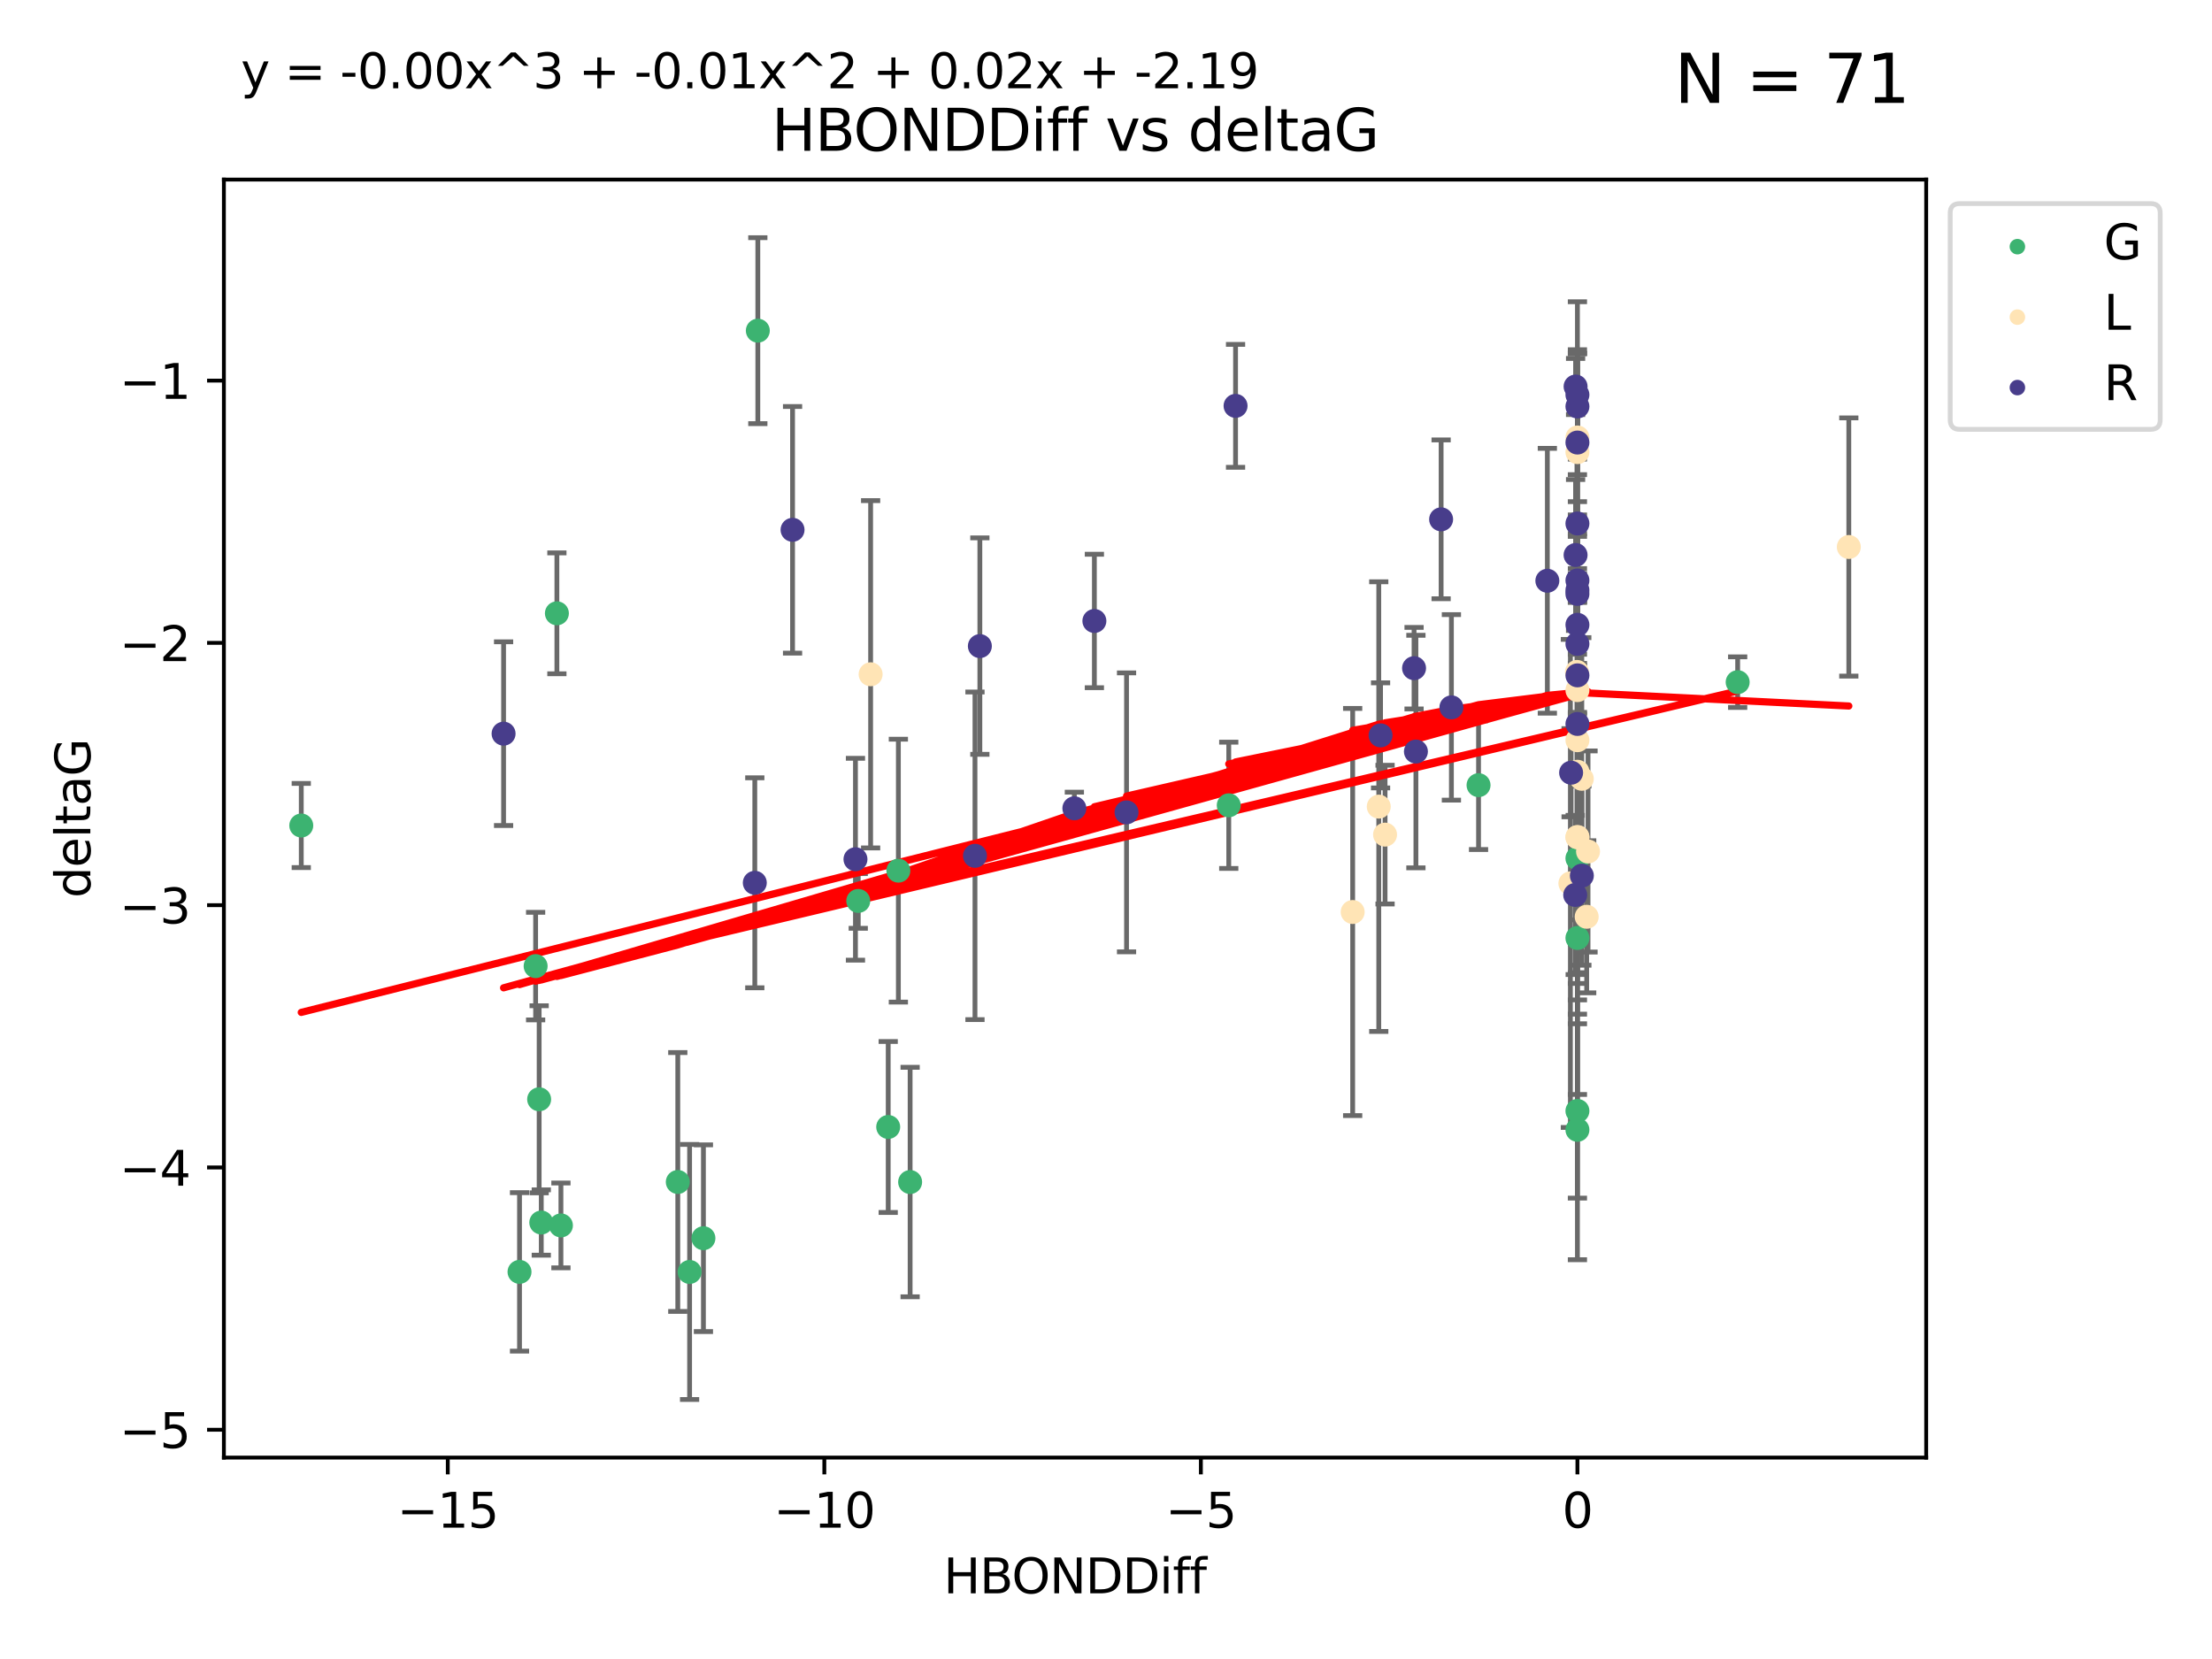 <?xml version="1.0" encoding="utf-8" standalone="no"?>
<!DOCTYPE svg PUBLIC "-//W3C//DTD SVG 1.1//EN"
  "http://www.w3.org/Graphics/SVG/1.1/DTD/svg11.dtd">
<svg xmlns:xlink="http://www.w3.org/1999/xlink" width="460.8pt" height="345.6pt" viewBox="0 0 460.8 345.6" xmlns="http://www.w3.org/2000/svg" version="1.1">
 <defs>
  <style type="text/css">*{stroke-linejoin: round; stroke-linecap: butt}</style>
 </defs>
 <g id="figure_1">
  <g id="patch_1">
   <path d="M 0 345.6 
L 460.8 345.6 
L 460.8 0 
L 0 0 
z
" style="fill: #ffffff"/>
  </g>
  <g id="axes_1">
   <g id="patch_2">
    <path d="M 46.64 303.64 
L 401.26 303.64 
L 401.26 37.411 
L 46.64 37.411 
z
" style="fill: #ffffff"/>
   </g>
   <g id="PathCollection_1">
    <defs>
     <path id="mc8064ca419" d="M 0 1.118 
C 0.297 1.118 0.581 1 0.791 0.791 
C 1 0.581 1.118 0.297 1.118 0 
C 1.118 -0.297 1 -0.581 0.791 -0.791 
C 0.581 -1 0.297 -1.118 0 -1.118 
C -0.297 -1.118 -0.581 -1 -0.791 -0.791 
C -1 -0.581 -1.118 -0.297 -1.118 0 
C -1.118 0.297 -1 0.581 -0.791 0.791 
C -0.581 1 -0.297 1.118 0 1.118 
z
" style="stroke: #3cb371"/>
    </defs>
    <g clip-path="url(#pc782bff7f3)">
     <use xlink:href="#mc8064ca419" x="143.656" y="264.972" style="fill: #3cb371; stroke: #3cb371"/>
     <use xlink:href="#mc8064ca419" x="141.196" y="246.229" style="fill: #3cb371; stroke: #3cb371"/>
     <use xlink:href="#mc8064ca419" x="116.851" y="255.28" style="fill: #3cb371; stroke: #3cb371"/>
     <use xlink:href="#mc8064ca419" x="146.536" y="257.942" style="fill: #3cb371; stroke: #3cb371"/>
     <use xlink:href="#mc8064ca419" x="361.988" y="142.106" style="fill: #3cb371; stroke: #3cb371"/>
     <use xlink:href="#mc8064ca419" x="157.869" y="68.883" style="fill: #3cb371; stroke: #3cb371"/>
     <use xlink:href="#mc8064ca419" x="112.758" y="254.674" style="fill: #3cb371; stroke: #3cb371"/>
     <use xlink:href="#mc8064ca419" x="189.596" y="246.241" style="fill: #3cb371; stroke: #3cb371"/>
     <use xlink:href="#mc8064ca419" x="108.225" y="264.956" style="fill: #3cb371; stroke: #3cb371"/>
     <use xlink:href="#mc8064ca419" x="185.03" y="234.768" style="fill: #3cb371; stroke: #3cb371"/>
     <use xlink:href="#mc8064ca419" x="111.581" y="201.259" style="fill: #3cb371; stroke: #3cb371"/>
     <use xlink:href="#mc8064ca419" x="112.314" y="229.002" style="fill: #3cb371; stroke: #3cb371"/>
     <use xlink:href="#mc8064ca419" x="116.011" y="127.765" style="fill: #3cb371; stroke: #3cb371"/>
     <use xlink:href="#mc8064ca419" x="255.973" y="167.759" style="fill: #3cb371; stroke: #3cb371"/>
     <use xlink:href="#mc8064ca419" x="187.147" y="181.37" style="fill: #3cb371; stroke: #3cb371"/>
     <use xlink:href="#mc8064ca419" x="178.79" y="187.683" style="fill: #3cb371; stroke: #3cb371"/>
     <use xlink:href="#mc8064ca419" x="328.607" y="195.399" style="fill: #3cb371; stroke: #3cb371"/>
     <use xlink:href="#mc8064ca419" x="328.607" y="178.803" style="fill: #3cb371; stroke: #3cb371"/>
     <use xlink:href="#mc8064ca419" x="308.008" y="163.562" style="fill: #3cb371; stroke: #3cb371"/>
     <use xlink:href="#mc8064ca419" x="328.607" y="235.362" style="fill: #3cb371; stroke: #3cb371"/>
     <use xlink:href="#mc8064ca419" x="62.759" y="171.969" style="fill: #3cb371; stroke: #3cb371"/>
     <use xlink:href="#mc8064ca419" x="328.607" y="231.428" style="fill: #3cb371; stroke: #3cb371"/>
    </g>
   </g>
   <g id="PathCollection_2">
    <defs>
     <path id="m5733eb7441" d="M 0 1.118 
C 0.297 1.118 0.581 1 0.791 0.791 
C 1 0.581 1.118 0.297 1.118 0 
C 1.118 -0.297 1 -0.581 0.791 -0.791 
C 0.581 -1 0.297 -1.118 0 -1.118 
C -0.297 -1.118 -0.581 -1 -0.791 -0.791 
C -1 -0.581 -1.118 -0.297 -1.118 0 
C -1.118 0.297 -1 0.581 -0.791 0.791 
C -0.581 1 -0.297 1.118 0 1.118 
z
" style="stroke: #ffe4b5"/>
    </defs>
    <g clip-path="url(#pc782bff7f3)">
     <use xlink:href="#m5733eb7441" x="330.535" y="190.979" style="fill: #ffe4b5; stroke: #ffe4b5"/>
     <use xlink:href="#m5733eb7441" x="288.534" y="173.867" style="fill: #ffe4b5; stroke: #ffe4b5"/>
     <use xlink:href="#m5733eb7441" x="328.607" y="160.77" style="fill: #ffe4b5; stroke: #ffe4b5"/>
     <use xlink:href="#m5733eb7441" x="287.221" y="168.033" style="fill: #ffe4b5; stroke: #ffe4b5"/>
     <use xlink:href="#m5733eb7441" x="328.607" y="94.182" style="fill: #ffe4b5; stroke: #ffe4b5"/>
     <use xlink:href="#m5733eb7441" x="385.141" y="113.949" style="fill: #ffe4b5; stroke: #ffe4b5"/>
     <use xlink:href="#m5733eb7441" x="328.509" y="139.975" style="fill: #ffe4b5; stroke: #ffe4b5"/>
     <use xlink:href="#m5733eb7441" x="330.815" y="177.38" style="fill: #ffe4b5; stroke: #ffe4b5"/>
     <use xlink:href="#m5733eb7441" x="328.607" y="91.135" style="fill: #ffe4b5; stroke: #ffe4b5"/>
     <use xlink:href="#m5733eb7441" x="328.607" y="174.414" style="fill: #ffe4b5; stroke: #ffe4b5"/>
     <use xlink:href="#m5733eb7441" x="328.607" y="174.371" style="fill: #ffe4b5; stroke: #ffe4b5"/>
     <use xlink:href="#m5733eb7441" x="327.14" y="184.029" style="fill: #ffe4b5; stroke: #ffe4b5"/>
     <use xlink:href="#m5733eb7441" x="181.367" y="140.463" style="fill: #ffe4b5; stroke: #ffe4b5"/>
     <use xlink:href="#m5733eb7441" x="281.786" y="189.987" style="fill: #ffe4b5; stroke: #ffe4b5"/>
     <use xlink:href="#m5733eb7441" x="329.515" y="162.236" style="fill: #ffe4b5; stroke: #ffe4b5"/>
     <use xlink:href="#m5733eb7441" x="328.607" y="154.198" style="fill: #ffe4b5; stroke: #ffe4b5"/>
     <use xlink:href="#m5733eb7441" x="328.607" y="143.764" style="fill: #ffe4b5; stroke: #ffe4b5"/>
    </g>
   </g>
   <g id="PathCollection_3">
    <defs>
     <path id="md6ed7b4b16" d="M 0 1.118 
C 0.297 1.118 0.581 1 0.791 0.791 
C 1 0.581 1.118 0.297 1.118 0 
C 1.118 -0.297 1 -0.581 0.791 -0.791 
C 0.581 -1 0.297 -1.118 0 -1.118 
C -0.297 -1.118 -0.581 -1 -0.791 -0.791 
C -1 -0.581 -1.118 -0.297 -1.118 0 
C -1.118 0.297 -1 0.581 -0.791 0.791 
C -0.581 1 -0.297 1.118 0 1.118 
z
" style="stroke: #483d8b"/>
    </defs>
    <g clip-path="url(#pc782bff7f3)">
     <use xlink:href="#md6ed7b4b16" x="328.607" y="123.719" style="fill: #483d8b; stroke: #483d8b"/>
     <use xlink:href="#md6ed7b4b16" x="294.961" y="156.565" style="fill: #483d8b; stroke: #483d8b"/>
     <use xlink:href="#md6ed7b4b16" x="203.107" y="178.28" style="fill: #483d8b; stroke: #483d8b"/>
     <use xlink:href="#md6ed7b4b16" x="157.239" y="183.902" style="fill: #483d8b; stroke: #483d8b"/>
     <use xlink:href="#md6ed7b4b16" x="328.607" y="130.157" style="fill: #483d8b; stroke: #483d8b"/>
     <use xlink:href="#md6ed7b4b16" x="227.98" y="129.36" style="fill: #483d8b; stroke: #483d8b"/>
     <use xlink:href="#md6ed7b4b16" x="328.224" y="80.519" style="fill: #483d8b; stroke: #483d8b"/>
     <use xlink:href="#md6ed7b4b16" x="327.29" y="160.968" style="fill: #483d8b; stroke: #483d8b"/>
     <use xlink:href="#md6ed7b4b16" x="328.607" y="150.812" style="fill: #483d8b; stroke: #483d8b"/>
     <use xlink:href="#md6ed7b4b16" x="165.103" y="110.37" style="fill: #483d8b; stroke: #483d8b"/>
     <use xlink:href="#md6ed7b4b16" x="322.342" y="120.983" style="fill: #483d8b; stroke: #483d8b"/>
     <use xlink:href="#md6ed7b4b16" x="328.222" y="115.619" style="fill: #483d8b; stroke: #483d8b"/>
     <use xlink:href="#md6ed7b4b16" x="178.209" y="178.995" style="fill: #483d8b; stroke: #483d8b"/>
     <use xlink:href="#md6ed7b4b16" x="328.607" y="84.676" style="fill: #483d8b; stroke: #483d8b"/>
     <use xlink:href="#md6ed7b4b16" x="204.123" y="134.596" style="fill: #483d8b; stroke: #483d8b"/>
     <use xlink:href="#md6ed7b4b16" x="223.809" y="168.386" style="fill: #483d8b; stroke: #483d8b"/>
     <use xlink:href="#md6ed7b4b16" x="328.607" y="134.129" style="fill: #483d8b; stroke: #483d8b"/>
     <use xlink:href="#md6ed7b4b16" x="300.211" y="108.187" style="fill: #483d8b; stroke: #483d8b"/>
     <use xlink:href="#md6ed7b4b16" x="329.529" y="182.412" style="fill: #483d8b; stroke: #483d8b"/>
     <use xlink:href="#md6ed7b4b16" x="287.596" y="153.191" style="fill: #483d8b; stroke: #483d8b"/>
     <use xlink:href="#md6ed7b4b16" x="328.607" y="92.189" style="fill: #483d8b; stroke: #483d8b"/>
     <use xlink:href="#md6ed7b4b16" x="234.679" y="169.229" style="fill: #483d8b; stroke: #483d8b"/>
     <use xlink:href="#md6ed7b4b16" x="328.607" y="120.915" style="fill: #483d8b; stroke: #483d8b"/>
     <use xlink:href="#md6ed7b4b16" x="104.906" y="152.834" style="fill: #483d8b; stroke: #483d8b"/>
     <use xlink:href="#md6ed7b4b16" x="328.607" y="82.238" style="fill: #483d8b; stroke: #483d8b"/>
     <use xlink:href="#md6ed7b4b16" x="294.574" y="139.191" style="fill: #483d8b; stroke: #483d8b"/>
     <use xlink:href="#md6ed7b4b16" x="302.354" y="147.356" style="fill: #483d8b; stroke: #483d8b"/>
     <use xlink:href="#md6ed7b4b16" x="328.607" y="140.689" style="fill: #483d8b; stroke: #483d8b"/>
     <use xlink:href="#md6ed7b4b16" x="257.39" y="84.549" style="fill: #483d8b; stroke: #483d8b"/>
     <use xlink:href="#md6ed7b4b16" x="328.607" y="109.055" style="fill: #483d8b; stroke: #483d8b"/>
     <use xlink:href="#md6ed7b4b16" x="328.144" y="186.434" style="fill: #483d8b; stroke: #483d8b"/>
     <use xlink:href="#md6ed7b4b16" x="328.607" y="122.945" style="fill: #483d8b; stroke: #483d8b"/>
    </g>
   </g>
   <g id="matplotlib.axis_1">
    <g id="xtick_1">
     <g id="line2d_1">
      <defs>
       <path id="me8c0fb32c8" d="M 0 0 
L 0 3.5 
" style="stroke: #000000; stroke-width: 0.8"/>
      </defs>
      <g>
       <use xlink:href="#me8c0fb32c8" x="93.282" y="303.64" style="stroke: #000000; stroke-width: 0.8"/>
      </g>
     </g>
     <g id="text_1">
      <!-- −15 -->
      <g transform="translate(82.73 318.238)scale(0.1 -0.1)">
       <defs>
        <path id="DejaVuSans-2212" d="M 678 2272 
L 4684 2272 
L 4684 1741 
L 678 1741 
L 678 2272 
z
" transform="scale(0.016)"/>
        <path id="DejaVuSans-31" d="M 794 531 
L 1825 531 
L 1825 4091 
L 703 3866 
L 703 4441 
L 1819 4666 
L 2450 4666 
L 2450 531 
L 3481 531 
L 3481 0 
L 794 0 
L 794 531 
z
" transform="scale(0.016)"/>
        <path id="DejaVuSans-35" d="M 691 4666 
L 3169 4666 
L 3169 4134 
L 1269 4134 
L 1269 2991 
Q 1406 3038 1543 3061 
Q 1681 3084 1819 3084 
Q 2600 3084 3056 2656 
Q 3513 2228 3513 1497 
Q 3513 744 3044 326 
Q 2575 -91 1722 -91 
Q 1428 -91 1123 -41 
Q 819 9 494 109 
L 494 744 
Q 775 591 1075 516 
Q 1375 441 1709 441 
Q 2250 441 2565 725 
Q 2881 1009 2881 1497 
Q 2881 1984 2565 2268 
Q 2250 2553 1709 2553 
Q 1456 2553 1204 2497 
Q 953 2441 691 2322 
L 691 4666 
z
" transform="scale(0.016)"/>
       </defs>
       <use xlink:href="#DejaVuSans-2212"/>
       <use xlink:href="#DejaVuSans-31" x="83.789"/>
       <use xlink:href="#DejaVuSans-35" x="147.412"/>
      </g>
     </g>
    </g>
    <g id="xtick_2">
     <g id="line2d_2">
      <g>
       <use xlink:href="#me8c0fb32c8" x="171.724" y="303.64" style="stroke: #000000; stroke-width: 0.8"/>
      </g>
     </g>
     <g id="text_2">
      <!-- −10 -->
      <g transform="translate(161.171 318.238)scale(0.1 -0.1)">
       <defs>
        <path id="DejaVuSans-30" d="M 2034 4250 
Q 1547 4250 1301 3770 
Q 1056 3291 1056 2328 
Q 1056 1369 1301 889 
Q 1547 409 2034 409 
Q 2525 409 2770 889 
Q 3016 1369 3016 2328 
Q 3016 3291 2770 3770 
Q 2525 4250 2034 4250 
z
M 2034 4750 
Q 2819 4750 3233 4129 
Q 3647 3509 3647 2328 
Q 3647 1150 3233 529 
Q 2819 -91 2034 -91 
Q 1250 -91 836 529 
Q 422 1150 422 2328 
Q 422 3509 836 4129 
Q 1250 4750 2034 4750 
z
" transform="scale(0.016)"/>
       </defs>
       <use xlink:href="#DejaVuSans-2212"/>
       <use xlink:href="#DejaVuSans-31" x="83.789"/>
       <use xlink:href="#DejaVuSans-30" x="147.412"/>
      </g>
     </g>
    </g>
    <g id="xtick_3">
     <g id="line2d_3">
      <g>
       <use xlink:href="#me8c0fb32c8" x="250.165" y="303.64" style="stroke: #000000; stroke-width: 0.8"/>
      </g>
     </g>
     <g id="text_3">
      <!-- −5 -->
      <g transform="translate(242.794 318.238)scale(0.1 -0.1)">
       <use xlink:href="#DejaVuSans-2212"/>
       <use xlink:href="#DejaVuSans-35" x="83.789"/>
      </g>
     </g>
    </g>
    <g id="xtick_4">
     <g id="line2d_4">
      <g>
       <use xlink:href="#me8c0fb32c8" x="328.607" y="303.64" style="stroke: #000000; stroke-width: 0.8"/>
      </g>
     </g>
     <g id="text_4">
      <!-- 0 -->
      <g transform="translate(325.425 318.238)scale(0.1 -0.1)">
       <use xlink:href="#DejaVuSans-30"/>
      </g>
     </g>
    </g>
    <g id="text_5">
     <!-- HBONDDiff -->
     <g transform="translate(196.561 331.917)scale(0.1 -0.1)">
      <defs>
       <path id="DejaVuSans-48" d="M 628 4666 
L 1259 4666 
L 1259 2753 
L 3553 2753 
L 3553 4666 
L 4184 4666 
L 4184 0 
L 3553 0 
L 3553 2222 
L 1259 2222 
L 1259 0 
L 628 0 
L 628 4666 
z
" transform="scale(0.016)"/>
       <path id="DejaVuSans-42" d="M 1259 2228 
L 1259 519 
L 2272 519 
Q 2781 519 3026 730 
Q 3272 941 3272 1375 
Q 3272 1813 3026 2020 
Q 2781 2228 2272 2228 
L 1259 2228 
z
M 1259 4147 
L 1259 2741 
L 2194 2741 
Q 2656 2741 2882 2914 
Q 3109 3088 3109 3444 
Q 3109 3797 2882 3972 
Q 2656 4147 2194 4147 
L 1259 4147 
z
M 628 4666 
L 2241 4666 
Q 2963 4666 3353 4366 
Q 3744 4066 3744 3513 
Q 3744 3084 3544 2831 
Q 3344 2578 2956 2516 
Q 3422 2416 3680 2098 
Q 3938 1781 3938 1306 
Q 3938 681 3513 340 
Q 3088 0 2303 0 
L 628 0 
L 628 4666 
z
" transform="scale(0.016)"/>
       <path id="DejaVuSans-4f" d="M 2522 4238 
Q 1834 4238 1429 3725 
Q 1025 3213 1025 2328 
Q 1025 1447 1429 934 
Q 1834 422 2522 422 
Q 3209 422 3611 934 
Q 4013 1447 4013 2328 
Q 4013 3213 3611 3725 
Q 3209 4238 2522 4238 
z
M 2522 4750 
Q 3503 4750 4090 4092 
Q 4678 3434 4678 2328 
Q 4678 1225 4090 567 
Q 3503 -91 2522 -91 
Q 1538 -91 948 565 
Q 359 1222 359 2328 
Q 359 3434 948 4092 
Q 1538 4750 2522 4750 
z
" transform="scale(0.016)"/>
       <path id="DejaVuSans-4e" d="M 628 4666 
L 1478 4666 
L 3547 763 
L 3547 4666 
L 4159 4666 
L 4159 0 
L 3309 0 
L 1241 3903 
L 1241 0 
L 628 0 
L 628 4666 
z
" transform="scale(0.016)"/>
       <path id="DejaVuSans-44" d="M 1259 4147 
L 1259 519 
L 2022 519 
Q 2988 519 3436 956 
Q 3884 1394 3884 2338 
Q 3884 3275 3436 3711 
Q 2988 4147 2022 4147 
L 1259 4147 
z
M 628 4666 
L 1925 4666 
Q 3281 4666 3915 4102 
Q 4550 3538 4550 2338 
Q 4550 1131 3912 565 
Q 3275 0 1925 0 
L 628 0 
L 628 4666 
z
" transform="scale(0.016)"/>
       <path id="DejaVuSans-69" d="M 603 3500 
L 1178 3500 
L 1178 0 
L 603 0 
L 603 3500 
z
M 603 4863 
L 1178 4863 
L 1178 4134 
L 603 4134 
L 603 4863 
z
" transform="scale(0.016)"/>
       <path id="DejaVuSans-66" d="M 2375 4863 
L 2375 4384 
L 1825 4384 
Q 1516 4384 1395 4259 
Q 1275 4134 1275 3809 
L 1275 3500 
L 2222 3500 
L 2222 3053 
L 1275 3053 
L 1275 0 
L 697 0 
L 697 3053 
L 147 3053 
L 147 3500 
L 697 3500 
L 697 3744 
Q 697 4328 969 4595 
Q 1241 4863 1831 4863 
L 2375 4863 
z
" transform="scale(0.016)"/>
      </defs>
      <use xlink:href="#DejaVuSans-48"/>
      <use xlink:href="#DejaVuSans-42" x="75.195"/>
      <use xlink:href="#DejaVuSans-4f" x="142.049"/>
      <use xlink:href="#DejaVuSans-4e" x="220.76"/>
      <use xlink:href="#DejaVuSans-44" x="295.564"/>
      <use xlink:href="#DejaVuSans-44" x="372.566"/>
      <use xlink:href="#DejaVuSans-69" x="449.568"/>
      <use xlink:href="#DejaVuSans-66" x="477.352"/>
      <use xlink:href="#DejaVuSans-66" x="512.557"/>
     </g>
    </g>
   </g>
   <g id="matplotlib.axis_2">
    <g id="ytick_1">
     <g id="line2d_5">
      <defs>
       <path id="m95088b3d36" d="M 0 0 
L -3.5 0 
" style="stroke: #000000; stroke-width: 0.8"/>
      </defs>
      <g>
       <use xlink:href="#m95088b3d36" x="46.64" y="297.844" style="stroke: #000000; stroke-width: 0.8"/>
      </g>
     </g>
     <g id="text_6">
      <!-- −5 -->
      <g transform="translate(24.898 301.643)scale(0.1 -0.1)">
       <use xlink:href="#DejaVuSans-2212"/>
       <use xlink:href="#DejaVuSans-35" x="83.789"/>
      </g>
     </g>
    </g>
    <g id="ytick_2">
     <g id="line2d_6">
      <g>
       <use xlink:href="#m95088b3d36" x="46.64" y="243.204" style="stroke: #000000; stroke-width: 0.8"/>
      </g>
     </g>
     <g id="text_7">
      <!-- −4 -->
      <g transform="translate(24.898 247.003)scale(0.1 -0.1)">
       <defs>
        <path id="DejaVuSans-34" d="M 2419 4116 
L 825 1625 
L 2419 1625 
L 2419 4116 
z
M 2253 4666 
L 3047 4666 
L 3047 1625 
L 3713 1625 
L 3713 1100 
L 3047 1100 
L 3047 0 
L 2419 0 
L 2419 1100 
L 313 1100 
L 313 1709 
L 2253 4666 
z
" transform="scale(0.016)"/>
       </defs>
       <use xlink:href="#DejaVuSans-2212"/>
       <use xlink:href="#DejaVuSans-34" x="83.789"/>
      </g>
     </g>
    </g>
    <g id="ytick_3">
     <g id="line2d_7">
      <g>
       <use xlink:href="#m95088b3d36" x="46.64" y="188.564" style="stroke: #000000; stroke-width: 0.8"/>
      </g>
     </g>
     <g id="text_8">
      <!-- −3 -->
      <g transform="translate(24.898 192.364)scale(0.1 -0.1)">
       <defs>
        <path id="DejaVuSans-33" d="M 2597 2516 
Q 3050 2419 3304 2112 
Q 3559 1806 3559 1356 
Q 3559 666 3084 287 
Q 2609 -91 1734 -91 
Q 1441 -91 1130 -33 
Q 819 25 488 141 
L 488 750 
Q 750 597 1062 519 
Q 1375 441 1716 441 
Q 2309 441 2620 675 
Q 2931 909 2931 1356 
Q 2931 1769 2642 2001 
Q 2353 2234 1838 2234 
L 1294 2234 
L 1294 2753 
L 1863 2753 
Q 2328 2753 2575 2939 
Q 2822 3125 2822 3475 
Q 2822 3834 2567 4026 
Q 2313 4219 1838 4219 
Q 1578 4219 1281 4162 
Q 984 4106 628 3988 
L 628 4550 
Q 988 4650 1302 4700 
Q 1616 4750 1894 4750 
Q 2613 4750 3031 4423 
Q 3450 4097 3450 3541 
Q 3450 3153 3228 2886 
Q 3006 2619 2597 2516 
z
" transform="scale(0.016)"/>
       </defs>
       <use xlink:href="#DejaVuSans-2212"/>
       <use xlink:href="#DejaVuSans-33" x="83.789"/>
      </g>
     </g>
    </g>
    <g id="ytick_4">
     <g id="line2d_8">
      <g>
       <use xlink:href="#m95088b3d36" x="46.64" y="133.924" style="stroke: #000000; stroke-width: 0.8"/>
      </g>
     </g>
     <g id="text_9">
      <!-- −2 -->
      <g transform="translate(24.898 137.724)scale(0.1 -0.1)">
       <defs>
        <path id="DejaVuSans-32" d="M 1228 531 
L 3431 531 
L 3431 0 
L 469 0 
L 469 531 
Q 828 903 1448 1529 
Q 2069 2156 2228 2338 
Q 2531 2678 2651 2914 
Q 2772 3150 2772 3378 
Q 2772 3750 2511 3984 
Q 2250 4219 1831 4219 
Q 1534 4219 1204 4116 
Q 875 4013 500 3803 
L 500 4441 
Q 881 4594 1212 4672 
Q 1544 4750 1819 4750 
Q 2544 4750 2975 4387 
Q 3406 4025 3406 3419 
Q 3406 3131 3298 2873 
Q 3191 2616 2906 2266 
Q 2828 2175 2409 1742 
Q 1991 1309 1228 531 
z
" transform="scale(0.016)"/>
       </defs>
       <use xlink:href="#DejaVuSans-2212"/>
       <use xlink:href="#DejaVuSans-32" x="83.789"/>
      </g>
     </g>
    </g>
    <g id="ytick_5">
     <g id="line2d_9">
      <g>
       <use xlink:href="#m95088b3d36" x="46.64" y="79.284" style="stroke: #000000; stroke-width: 0.8"/>
      </g>
     </g>
     <g id="text_10">
      <!-- −1 -->
      <g transform="translate(24.898 83.084)scale(0.1 -0.1)">
       <use xlink:href="#DejaVuSans-2212"/>
       <use xlink:href="#DejaVuSans-31" x="83.789"/>
      </g>
     </g>
    </g>
    <g id="text_11">
     <!-- deltaG -->
     <g transform="translate(18.818 187.064)rotate(-90)scale(0.1 -0.1)">
      <defs>
       <path id="DejaVuSans-64" d="M 2906 2969 
L 2906 4863 
L 3481 4863 
L 3481 0 
L 2906 0 
L 2906 525 
Q 2725 213 2448 61 
Q 2172 -91 1784 -91 
Q 1150 -91 751 415 
Q 353 922 353 1747 
Q 353 2572 751 3078 
Q 1150 3584 1784 3584 
Q 2172 3584 2448 3432 
Q 2725 3281 2906 2969 
z
M 947 1747 
Q 947 1113 1208 752 
Q 1469 391 1925 391 
Q 2381 391 2643 752 
Q 2906 1113 2906 1747 
Q 2906 2381 2643 2742 
Q 2381 3103 1925 3103 
Q 1469 3103 1208 2742 
Q 947 2381 947 1747 
z
" transform="scale(0.016)"/>
       <path id="DejaVuSans-65" d="M 3597 1894 
L 3597 1613 
L 953 1613 
Q 991 1019 1311 708 
Q 1631 397 2203 397 
Q 2534 397 2845 478 
Q 3156 559 3463 722 
L 3463 178 
Q 3153 47 2828 -22 
Q 2503 -91 2169 -91 
Q 1331 -91 842 396 
Q 353 884 353 1716 
Q 353 2575 817 3079 
Q 1281 3584 2069 3584 
Q 2775 3584 3186 3129 
Q 3597 2675 3597 1894 
z
M 3022 2063 
Q 3016 2534 2758 2815 
Q 2500 3097 2075 3097 
Q 1594 3097 1305 2825 
Q 1016 2553 972 2059 
L 3022 2063 
z
" transform="scale(0.016)"/>
       <path id="DejaVuSans-6c" d="M 603 4863 
L 1178 4863 
L 1178 0 
L 603 0 
L 603 4863 
z
" transform="scale(0.016)"/>
       <path id="DejaVuSans-74" d="M 1172 4494 
L 1172 3500 
L 2356 3500 
L 2356 3053 
L 1172 3053 
L 1172 1153 
Q 1172 725 1289 603 
Q 1406 481 1766 481 
L 2356 481 
L 2356 0 
L 1766 0 
Q 1100 0 847 248 
Q 594 497 594 1153 
L 594 3053 
L 172 3053 
L 172 3500 
L 594 3500 
L 594 4494 
L 1172 4494 
z
" transform="scale(0.016)"/>
       <path id="DejaVuSans-61" d="M 2194 1759 
Q 1497 1759 1228 1600 
Q 959 1441 959 1056 
Q 959 750 1161 570 
Q 1363 391 1709 391 
Q 2188 391 2477 730 
Q 2766 1069 2766 1631 
L 2766 1759 
L 2194 1759 
z
M 3341 1997 
L 3341 0 
L 2766 0 
L 2766 531 
Q 2569 213 2275 61 
Q 1981 -91 1556 -91 
Q 1019 -91 701 211 
Q 384 513 384 1019 
Q 384 1609 779 1909 
Q 1175 2209 1959 2209 
L 2766 2209 
L 2766 2266 
Q 2766 2663 2505 2880 
Q 2244 3097 1772 3097 
Q 1472 3097 1187 3025 
Q 903 2953 641 2809 
L 641 3341 
Q 956 3463 1253 3523 
Q 1550 3584 1831 3584 
Q 2591 3584 2966 3190 
Q 3341 2797 3341 1997 
z
" transform="scale(0.016)"/>
       <path id="DejaVuSans-47" d="M 3809 666 
L 3809 1919 
L 2778 1919 
L 2778 2438 
L 4434 2438 
L 4434 434 
Q 4069 175 3628 42 
Q 3188 -91 2688 -91 
Q 1594 -91 976 548 
Q 359 1188 359 2328 
Q 359 3472 976 4111 
Q 1594 4750 2688 4750 
Q 3144 4750 3555 4637 
Q 3966 4525 4313 4306 
L 4313 3634 
Q 3963 3931 3569 4081 
Q 3175 4231 2741 4231 
Q 1884 4231 1454 3753 
Q 1025 3275 1025 2328 
Q 1025 1384 1454 906 
Q 1884 428 2741 428 
Q 3075 428 3337 486 
Q 3600 544 3809 666 
z
" transform="scale(0.016)"/>
      </defs>
      <use xlink:href="#DejaVuSans-64"/>
      <use xlink:href="#DejaVuSans-65" x="63.477"/>
      <use xlink:href="#DejaVuSans-6c" x="125"/>
      <use xlink:href="#DejaVuSans-74" x="152.783"/>
      <use xlink:href="#DejaVuSans-61" x="191.992"/>
      <use xlink:href="#DejaVuSans-47" x="253.271"/>
     </g>
    </g>
   </g>
   <g id="LineCollection_1">
    <path d="M 143.656 291.539 
L 143.656 238.405 
" clip-path="url(#pc782bff7f3)" style="fill: none; stroke: #696969"/>
    <path d="M 141.196 273.192 
L 141.196 219.267 
" clip-path="url(#pc782bff7f3)" style="fill: none; stroke: #696969"/>
    <path d="M 116.851 264.116 
L 116.851 246.445 
" clip-path="url(#pc782bff7f3)" style="fill: none; stroke: #696969"/>
    <path d="M 146.536 277.391 
L 146.536 238.493 
" clip-path="url(#pc782bff7f3)" style="fill: none; stroke: #696969"/>
    <path d="M 361.988 147.375 
L 361.988 136.837 
" clip-path="url(#pc782bff7f3)" style="fill: none; stroke: #696969"/>
    <path d="M 157.869 88.254 
L 157.869 49.513 
" clip-path="url(#pc782bff7f3)" style="fill: none; stroke: #696969"/>
    <path d="M 112.758 261.477 
L 112.758 247.87 
" clip-path="url(#pc782bff7f3)" style="fill: none; stroke: #696969"/>
    <path d="M 189.596 270.142 
L 189.596 222.34 
" clip-path="url(#pc782bff7f3)" style="fill: none; stroke: #696969"/>
    <path d="M 108.225 281.463 
L 108.225 248.45 
" clip-path="url(#pc782bff7f3)" style="fill: none; stroke: #696969"/>
    <path d="M 185.03 252.578 
L 185.03 216.959 
" clip-path="url(#pc782bff7f3)" style="fill: none; stroke: #696969"/>
    <path d="M 111.581 212.466 
L 111.581 190.051 
" clip-path="url(#pc782bff7f3)" style="fill: none; stroke: #696969"/>
    <path d="M 112.314 248.489 
L 112.314 209.516 
" clip-path="url(#pc782bff7f3)" style="fill: none; stroke: #696969"/>
    <path d="M 116.011 140.357 
L 116.011 115.174 
" clip-path="url(#pc782bff7f3)" style="fill: none; stroke: #696969"/>
    <path d="M 255.973 180.911 
L 255.973 154.608 
" clip-path="url(#pc782bff7f3)" style="fill: none; stroke: #696969"/>
    <path d="M 187.147 208.753 
L 187.147 153.986 
" clip-path="url(#pc782bff7f3)" style="fill: none; stroke: #696969"/>
    <path d="M 178.79 193.382 
L 178.79 181.984 
" clip-path="url(#pc782bff7f3)" style="fill: none; stroke: #696969"/>
    <path d="M 328.607 211.267 
L 328.607 179.53 
" clip-path="url(#pc782bff7f3)" style="fill: none; stroke: #696969"/>
    <path d="M 328.607 202.627 
L 328.607 154.978 
" clip-path="url(#pc782bff7f3)" style="fill: none; stroke: #696969"/>
    <path d="M 308.008 176.973 
L 308.008 150.151 
" clip-path="url(#pc782bff7f3)" style="fill: none; stroke: #696969"/>
    <path d="M 328.607 262.421 
L 328.607 208.303 
" clip-path="url(#pc782bff7f3)" style="fill: none; stroke: #696969"/>
    <path d="M 62.759 180.734 
L 62.759 163.205 
" clip-path="url(#pc782bff7f3)" style="fill: none; stroke: #696969"/>
    <path d="M 328.607 249.586 
L 328.607 213.27 
" clip-path="url(#pc782bff7f3)" style="fill: none; stroke: #696969"/>
   </g>
   <g id="line2d_10">
    <defs>
     <path id="m5c00bdfe4f" d="M 2 0 
L -2 -0 
" style="stroke: #696969"/>
    </defs>
    <g clip-path="url(#pc782bff7f3)">
     <use xlink:href="#m5c00bdfe4f" x="143.656" y="291.539" style="fill: #696969; stroke: #696969"/>
     <use xlink:href="#m5c00bdfe4f" x="141.196" y="273.192" style="fill: #696969; stroke: #696969"/>
     <use xlink:href="#m5c00bdfe4f" x="116.851" y="264.116" style="fill: #696969; stroke: #696969"/>
     <use xlink:href="#m5c00bdfe4f" x="146.536" y="277.391" style="fill: #696969; stroke: #696969"/>
     <use xlink:href="#m5c00bdfe4f" x="361.988" y="147.375" style="fill: #696969; stroke: #696969"/>
     <use xlink:href="#m5c00bdfe4f" x="157.869" y="88.254" style="fill: #696969; stroke: #696969"/>
     <use xlink:href="#m5c00bdfe4f" x="112.758" y="261.477" style="fill: #696969; stroke: #696969"/>
     <use xlink:href="#m5c00bdfe4f" x="189.596" y="270.142" style="fill: #696969; stroke: #696969"/>
     <use xlink:href="#m5c00bdfe4f" x="108.225" y="281.463" style="fill: #696969; stroke: #696969"/>
     <use xlink:href="#m5c00bdfe4f" x="185.03" y="252.578" style="fill: #696969; stroke: #696969"/>
     <use xlink:href="#m5c00bdfe4f" x="111.581" y="212.466" style="fill: #696969; stroke: #696969"/>
     <use xlink:href="#m5c00bdfe4f" x="112.314" y="248.489" style="fill: #696969; stroke: #696969"/>
     <use xlink:href="#m5c00bdfe4f" x="116.011" y="140.357" style="fill: #696969; stroke: #696969"/>
     <use xlink:href="#m5c00bdfe4f" x="255.973" y="180.911" style="fill: #696969; stroke: #696969"/>
     <use xlink:href="#m5c00bdfe4f" x="187.147" y="208.753" style="fill: #696969; stroke: #696969"/>
     <use xlink:href="#m5c00bdfe4f" x="178.79" y="193.382" style="fill: #696969; stroke: #696969"/>
     <use xlink:href="#m5c00bdfe4f" x="328.607" y="211.267" style="fill: #696969; stroke: #696969"/>
     <use xlink:href="#m5c00bdfe4f" x="328.607" y="202.627" style="fill: #696969; stroke: #696969"/>
     <use xlink:href="#m5c00bdfe4f" x="308.008" y="176.973" style="fill: #696969; stroke: #696969"/>
     <use xlink:href="#m5c00bdfe4f" x="328.607" y="262.421" style="fill: #696969; stroke: #696969"/>
     <use xlink:href="#m5c00bdfe4f" x="62.759" y="180.734" style="fill: #696969; stroke: #696969"/>
     <use xlink:href="#m5c00bdfe4f" x="328.607" y="249.586" style="fill: #696969; stroke: #696969"/>
    </g>
   </g>
   <g id="line2d_11">
    <g clip-path="url(#pc782bff7f3)">
     <use xlink:href="#m5c00bdfe4f" x="143.656" y="238.405" style="fill: #696969; stroke: #696969"/>
     <use xlink:href="#m5c00bdfe4f" x="141.196" y="219.267" style="fill: #696969; stroke: #696969"/>
     <use xlink:href="#m5c00bdfe4f" x="116.851" y="246.445" style="fill: #696969; stroke: #696969"/>
     <use xlink:href="#m5c00bdfe4f" x="146.536" y="238.493" style="fill: #696969; stroke: #696969"/>
     <use xlink:href="#m5c00bdfe4f" x="361.988" y="136.837" style="fill: #696969; stroke: #696969"/>
     <use xlink:href="#m5c00bdfe4f" x="157.869" y="49.513" style="fill: #696969; stroke: #696969"/>
     <use xlink:href="#m5c00bdfe4f" x="112.758" y="247.87" style="fill: #696969; stroke: #696969"/>
     <use xlink:href="#m5c00bdfe4f" x="189.596" y="222.34" style="fill: #696969; stroke: #696969"/>
     <use xlink:href="#m5c00bdfe4f" x="108.225" y="248.45" style="fill: #696969; stroke: #696969"/>
     <use xlink:href="#m5c00bdfe4f" x="185.03" y="216.959" style="fill: #696969; stroke: #696969"/>
     <use xlink:href="#m5c00bdfe4f" x="111.581" y="190.051" style="fill: #696969; stroke: #696969"/>
     <use xlink:href="#m5c00bdfe4f" x="112.314" y="209.516" style="fill: #696969; stroke: #696969"/>
     <use xlink:href="#m5c00bdfe4f" x="116.011" y="115.174" style="fill: #696969; stroke: #696969"/>
     <use xlink:href="#m5c00bdfe4f" x="255.973" y="154.608" style="fill: #696969; stroke: #696969"/>
     <use xlink:href="#m5c00bdfe4f" x="187.147" y="153.986" style="fill: #696969; stroke: #696969"/>
     <use xlink:href="#m5c00bdfe4f" x="178.79" y="181.984" style="fill: #696969; stroke: #696969"/>
     <use xlink:href="#m5c00bdfe4f" x="328.607" y="179.53" style="fill: #696969; stroke: #696969"/>
     <use xlink:href="#m5c00bdfe4f" x="328.607" y="154.978" style="fill: #696969; stroke: #696969"/>
     <use xlink:href="#m5c00bdfe4f" x="308.008" y="150.151" style="fill: #696969; stroke: #696969"/>
     <use xlink:href="#m5c00bdfe4f" x="328.607" y="208.303" style="fill: #696969; stroke: #696969"/>
     <use xlink:href="#m5c00bdfe4f" x="62.759" y="163.205" style="fill: #696969; stroke: #696969"/>
     <use xlink:href="#m5c00bdfe4f" x="328.607" y="213.27" style="fill: #696969; stroke: #696969"/>
    </g>
   </g>
   <g id="LineCollection_2">
    <path d="M 330.535 206.826 
L 330.535 175.132 
" clip-path="url(#pc782bff7f3)" style="fill: none; stroke: #696969"/>
    <path d="M 288.534 188.312 
L 288.534 159.422 
" clip-path="url(#pc782bff7f3)" style="fill: none; stroke: #696969"/>
    <path d="M 328.607 183.34 
L 328.607 138.199 
" clip-path="url(#pc782bff7f3)" style="fill: none; stroke: #696969"/>
    <path d="M 287.221 214.868 
L 287.221 121.197 
" clip-path="url(#pc782bff7f3)" style="fill: none; stroke: #696969"/>
    <path d="M 328.607 125.503 
L 328.607 62.861 
" clip-path="url(#pc782bff7f3)" style="fill: none; stroke: #696969"/>
    <path d="M 385.141 140.845 
L 385.141 87.053 
" clip-path="url(#pc782bff7f3)" style="fill: none; stroke: #696969"/>
    <path d="M 328.509 186.607 
L 328.509 93.342 
" clip-path="url(#pc782bff7f3)" style="fill: none; stroke: #696969"/>
    <path d="M 330.815 198.329 
L 330.815 156.431 
" clip-path="url(#pc782bff7f3)" style="fill: none; stroke: #696969"/>
    <path d="M 328.607 108.672 
L 328.607 73.597 
" clip-path="url(#pc782bff7f3)" style="fill: none; stroke: #696969"/>
    <path d="M 328.607 227.997 
L 328.607 120.83 
" clip-path="url(#pc782bff7f3)" style="fill: none; stroke: #696969"/>
    <path d="M 328.607 204.872 
L 328.607 143.869 
" clip-path="url(#pc782bff7f3)" style="fill: none; stroke: #696969"/>
    <path d="M 327.14 234.864 
L 327.14 133.193 
" clip-path="url(#pc782bff7f3)" style="fill: none; stroke: #696969"/>
    <path d="M 181.367 176.639 
L 181.367 104.287 
" clip-path="url(#pc782bff7f3)" style="fill: none; stroke: #696969"/>
    <path d="M 281.786 232.396 
L 281.786 147.578 
" clip-path="url(#pc782bff7f3)" style="fill: none; stroke: #696969"/>
    <path d="M 329.515 191.641 
L 329.515 132.832 
" clip-path="url(#pc782bff7f3)" style="fill: none; stroke: #696969"/>
    <path d="M 328.607 196.659 
L 328.607 111.737 
" clip-path="url(#pc782bff7f3)" style="fill: none; stroke: #696969"/>
    <path d="M 328.607 183.021 
L 328.607 104.507 
" clip-path="url(#pc782bff7f3)" style="fill: none; stroke: #696969"/>
   </g>
   <g id="line2d_12">
    <g clip-path="url(#pc782bff7f3)">
     <use xlink:href="#m5c00bdfe4f" x="330.535" y="206.826" style="fill: #696969; stroke: #696969"/>
     <use xlink:href="#m5c00bdfe4f" x="288.534" y="188.312" style="fill: #696969; stroke: #696969"/>
     <use xlink:href="#m5c00bdfe4f" x="328.607" y="183.34" style="fill: #696969; stroke: #696969"/>
     <use xlink:href="#m5c00bdfe4f" x="287.221" y="214.868" style="fill: #696969; stroke: #696969"/>
     <use xlink:href="#m5c00bdfe4f" x="328.607" y="125.503" style="fill: #696969; stroke: #696969"/>
     <use xlink:href="#m5c00bdfe4f" x="385.141" y="140.845" style="fill: #696969; stroke: #696969"/>
     <use xlink:href="#m5c00bdfe4f" x="328.509" y="186.607" style="fill: #696969; stroke: #696969"/>
     <use xlink:href="#m5c00bdfe4f" x="330.815" y="198.329" style="fill: #696969; stroke: #696969"/>
     <use xlink:href="#m5c00bdfe4f" x="328.607" y="108.672" style="fill: #696969; stroke: #696969"/>
     <use xlink:href="#m5c00bdfe4f" x="328.607" y="227.997" style="fill: #696969; stroke: #696969"/>
     <use xlink:href="#m5c00bdfe4f" x="328.607" y="204.872" style="fill: #696969; stroke: #696969"/>
     <use xlink:href="#m5c00bdfe4f" x="327.14" y="234.864" style="fill: #696969; stroke: #696969"/>
     <use xlink:href="#m5c00bdfe4f" x="181.367" y="176.639" style="fill: #696969; stroke: #696969"/>
     <use xlink:href="#m5c00bdfe4f" x="281.786" y="232.396" style="fill: #696969; stroke: #696969"/>
     <use xlink:href="#m5c00bdfe4f" x="329.515" y="191.641" style="fill: #696969; stroke: #696969"/>
     <use xlink:href="#m5c00bdfe4f" x="328.607" y="196.659" style="fill: #696969; stroke: #696969"/>
     <use xlink:href="#m5c00bdfe4f" x="328.607" y="183.021" style="fill: #696969; stroke: #696969"/>
    </g>
   </g>
   <g id="line2d_13">
    <g clip-path="url(#pc782bff7f3)">
     <use xlink:href="#m5c00bdfe4f" x="330.535" y="175.132" style="fill: #696969; stroke: #696969"/>
     <use xlink:href="#m5c00bdfe4f" x="288.534" y="159.422" style="fill: #696969; stroke: #696969"/>
     <use xlink:href="#m5c00bdfe4f" x="328.607" y="138.199" style="fill: #696969; stroke: #696969"/>
     <use xlink:href="#m5c00bdfe4f" x="287.221" y="121.197" style="fill: #696969; stroke: #696969"/>
     <use xlink:href="#m5c00bdfe4f" x="328.607" y="62.861" style="fill: #696969; stroke: #696969"/>
     <use xlink:href="#m5c00bdfe4f" x="385.141" y="87.053" style="fill: #696969; stroke: #696969"/>
     <use xlink:href="#m5c00bdfe4f" x="328.509" y="93.342" style="fill: #696969; stroke: #696969"/>
     <use xlink:href="#m5c00bdfe4f" x="330.815" y="156.431" style="fill: #696969; stroke: #696969"/>
     <use xlink:href="#m5c00bdfe4f" x="328.607" y="73.597" style="fill: #696969; stroke: #696969"/>
     <use xlink:href="#m5c00bdfe4f" x="328.607" y="120.83" style="fill: #696969; stroke: #696969"/>
     <use xlink:href="#m5c00bdfe4f" x="328.607" y="143.869" style="fill: #696969; stroke: #696969"/>
     <use xlink:href="#m5c00bdfe4f" x="327.14" y="133.193" style="fill: #696969; stroke: #696969"/>
     <use xlink:href="#m5c00bdfe4f" x="181.367" y="104.287" style="fill: #696969; stroke: #696969"/>
     <use xlink:href="#m5c00bdfe4f" x="281.786" y="147.578" style="fill: #696969; stroke: #696969"/>
     <use xlink:href="#m5c00bdfe4f" x="329.515" y="132.832" style="fill: #696969; stroke: #696969"/>
     <use xlink:href="#m5c00bdfe4f" x="328.607" y="111.737" style="fill: #696969; stroke: #696969"/>
     <use xlink:href="#m5c00bdfe4f" x="328.607" y="104.507" style="fill: #696969; stroke: #696969"/>
    </g>
   </g>
   <g id="LineCollection_3">
    <path d="M 328.607 136.293 
L 328.607 111.145 
" clip-path="url(#pc782bff7f3)" style="fill: none; stroke: #696969"/>
    <path d="M 294.961 180.789 
L 294.961 132.341 
" clip-path="url(#pc782bff7f3)" style="fill: none; stroke: #696969"/>
    <path d="M 203.107 212.404 
L 203.107 144.157 
" clip-path="url(#pc782bff7f3)" style="fill: none; stroke: #696969"/>
    <path d="M 157.239 205.775 
L 157.239 162.029 
" clip-path="url(#pc782bff7f3)" style="fill: none; stroke: #696969"/>
    <path d="M 328.607 134.982 
L 328.607 125.331 
" clip-path="url(#pc782bff7f3)" style="fill: none; stroke: #696969"/>
    <path d="M 227.98 143.26 
L 227.98 115.46 
" clip-path="url(#pc782bff7f3)" style="fill: none; stroke: #696969"/>
    <path d="M 328.224 86.364 
L 328.224 74.673 
" clip-path="url(#pc782bff7f3)" style="fill: none; stroke: #696969"/>
    <path d="M 327.29 170.151 
L 327.29 151.784 
" clip-path="url(#pc782bff7f3)" style="fill: none; stroke: #696969"/>
    <path d="M 328.607 153.224 
L 328.607 148.399 
" clip-path="url(#pc782bff7f3)" style="fill: none; stroke: #696969"/>
    <path d="M 165.103 136.06 
L 165.103 84.68 
" clip-path="url(#pc782bff7f3)" style="fill: none; stroke: #696969"/>
    <path d="M 322.342 148.567 
L 322.342 93.4 
" clip-path="url(#pc782bff7f3)" style="fill: none; stroke: #696969"/>
    <path d="M 328.222 131.34 
L 328.222 99.898 
" clip-path="url(#pc782bff7f3)" style="fill: none; stroke: #696969"/>
    <path d="M 178.209 200.019 
L 178.209 157.97 
" clip-path="url(#pc782bff7f3)" style="fill: none; stroke: #696969"/>
    <path d="M 328.607 95.636 
L 328.607 73.716 
" clip-path="url(#pc782bff7f3)" style="fill: none; stroke: #696969"/>
    <path d="M 204.123 157.141 
L 204.123 112.051 
" clip-path="url(#pc782bff7f3)" style="fill: none; stroke: #696969"/>
    <path d="M 223.809 171.748 
L 223.809 165.024 
" clip-path="url(#pc782bff7f3)" style="fill: none; stroke: #696969"/>
    <path d="M 328.607 148.743 
L 328.607 119.514 
" clip-path="url(#pc782bff7f3)" style="fill: none; stroke: #696969"/>
    <path d="M 300.211 124.731 
L 300.211 91.644 
" clip-path="url(#pc782bff7f3)" style="fill: none; stroke: #696969"/>
    <path d="M 329.529 201.07 
L 329.529 163.755 
" clip-path="url(#pc782bff7f3)" style="fill: none; stroke: #696969"/>
    <path d="M 287.596 164.135 
L 287.596 142.247 
" clip-path="url(#pc782bff7f3)" style="fill: none; stroke: #696969"/>
    <path d="M 328.607 98.879 
L 328.607 85.499 
" clip-path="url(#pc782bff7f3)" style="fill: none; stroke: #696969"/>
    <path d="M 234.679 198.284 
L 234.679 140.175 
" clip-path="url(#pc782bff7f3)" style="fill: none; stroke: #696969"/>
    <path d="M 328.607 123.378 
L 328.607 118.451 
" clip-path="url(#pc782bff7f3)" style="fill: none; stroke: #696969"/>
    <path d="M 104.906 171.969 
L 104.906 133.699 
" clip-path="url(#pc782bff7f3)" style="fill: none; stroke: #696969"/>
    <path d="M 328.607 91.629 
L 328.607 72.847 
" clip-path="url(#pc782bff7f3)" style="fill: none; stroke: #696969"/>
    <path d="M 294.574 147.685 
L 294.574 130.697 
" clip-path="url(#pc782bff7f3)" style="fill: none; stroke: #696969"/>
    <path d="M 302.354 166.68 
L 302.354 128.033 
" clip-path="url(#pc782bff7f3)" style="fill: none; stroke: #696969"/>
    <path d="M 328.607 160.966 
L 328.607 120.411 
" clip-path="url(#pc782bff7f3)" style="fill: none; stroke: #696969"/>
    <path d="M 257.39 97.353 
L 257.39 71.745 
" clip-path="url(#pc782bff7f3)" style="fill: none; stroke: #696969"/>
    <path d="M 328.607 133.639 
L 328.607 84.471 
" clip-path="url(#pc782bff7f3)" style="fill: none; stroke: #696969"/>
    <path d="M 328.144 203.016 
L 328.144 169.852 
" clip-path="url(#pc782bff7f3)" style="fill: none; stroke: #696969"/>
    <path d="M 328.607 138.618 
L 328.607 107.272 
" clip-path="url(#pc782bff7f3)" style="fill: none; stroke: #696969"/>
   </g>
   <g id="line2d_14">
    <g clip-path="url(#pc782bff7f3)">
     <use xlink:href="#m5c00bdfe4f" x="328.607" y="136.293" style="fill: #696969; stroke: #696969"/>
     <use xlink:href="#m5c00bdfe4f" x="294.961" y="180.789" style="fill: #696969; stroke: #696969"/>
     <use xlink:href="#m5c00bdfe4f" x="203.107" y="212.404" style="fill: #696969; stroke: #696969"/>
     <use xlink:href="#m5c00bdfe4f" x="157.239" y="205.775" style="fill: #696969; stroke: #696969"/>
     <use xlink:href="#m5c00bdfe4f" x="328.607" y="134.982" style="fill: #696969; stroke: #696969"/>
     <use xlink:href="#m5c00bdfe4f" x="227.98" y="143.26" style="fill: #696969; stroke: #696969"/>
     <use xlink:href="#m5c00bdfe4f" x="328.224" y="86.364" style="fill: #696969; stroke: #696969"/>
     <use xlink:href="#m5c00bdfe4f" x="327.29" y="170.151" style="fill: #696969; stroke: #696969"/>
     <use xlink:href="#m5c00bdfe4f" x="328.607" y="153.224" style="fill: #696969; stroke: #696969"/>
     <use xlink:href="#m5c00bdfe4f" x="165.103" y="136.06" style="fill: #696969; stroke: #696969"/>
     <use xlink:href="#m5c00bdfe4f" x="322.342" y="148.567" style="fill: #696969; stroke: #696969"/>
     <use xlink:href="#m5c00bdfe4f" x="328.222" y="131.34" style="fill: #696969; stroke: #696969"/>
     <use xlink:href="#m5c00bdfe4f" x="178.209" y="200.019" style="fill: #696969; stroke: #696969"/>
     <use xlink:href="#m5c00bdfe4f" x="328.607" y="95.636" style="fill: #696969; stroke: #696969"/>
     <use xlink:href="#m5c00bdfe4f" x="204.123" y="157.141" style="fill: #696969; stroke: #696969"/>
     <use xlink:href="#m5c00bdfe4f" x="223.809" y="171.748" style="fill: #696969; stroke: #696969"/>
     <use xlink:href="#m5c00bdfe4f" x="328.607" y="148.743" style="fill: #696969; stroke: #696969"/>
     <use xlink:href="#m5c00bdfe4f" x="300.211" y="124.731" style="fill: #696969; stroke: #696969"/>
     <use xlink:href="#m5c00bdfe4f" x="329.529" y="201.07" style="fill: #696969; stroke: #696969"/>
     <use xlink:href="#m5c00bdfe4f" x="287.596" y="164.135" style="fill: #696969; stroke: #696969"/>
     <use xlink:href="#m5c00bdfe4f" x="328.607" y="98.879" style="fill: #696969; stroke: #696969"/>
     <use xlink:href="#m5c00bdfe4f" x="234.679" y="198.284" style="fill: #696969; stroke: #696969"/>
     <use xlink:href="#m5c00bdfe4f" x="328.607" y="123.378" style="fill: #696969; stroke: #696969"/>
     <use xlink:href="#m5c00bdfe4f" x="104.906" y="171.969" style="fill: #696969; stroke: #696969"/>
     <use xlink:href="#m5c00bdfe4f" x="328.607" y="91.629" style="fill: #696969; stroke: #696969"/>
     <use xlink:href="#m5c00bdfe4f" x="294.574" y="147.685" style="fill: #696969; stroke: #696969"/>
     <use xlink:href="#m5c00bdfe4f" x="302.354" y="166.68" style="fill: #696969; stroke: #696969"/>
     <use xlink:href="#m5c00bdfe4f" x="328.607" y="160.966" style="fill: #696969; stroke: #696969"/>
     <use xlink:href="#m5c00bdfe4f" x="257.39" y="97.353" style="fill: #696969; stroke: #696969"/>
     <use xlink:href="#m5c00bdfe4f" x="328.607" y="133.639" style="fill: #696969; stroke: #696969"/>
     <use xlink:href="#m5c00bdfe4f" x="328.144" y="203.016" style="fill: #696969; stroke: #696969"/>
     <use xlink:href="#m5c00bdfe4f" x="328.607" y="138.618" style="fill: #696969; stroke: #696969"/>
    </g>
   </g>
   <g id="line2d_15">
    <g clip-path="url(#pc782bff7f3)">
     <use xlink:href="#m5c00bdfe4f" x="328.607" y="111.145" style="fill: #696969; stroke: #696969"/>
     <use xlink:href="#m5c00bdfe4f" x="294.961" y="132.341" style="fill: #696969; stroke: #696969"/>
     <use xlink:href="#m5c00bdfe4f" x="203.107" y="144.157" style="fill: #696969; stroke: #696969"/>
     <use xlink:href="#m5c00bdfe4f" x="157.239" y="162.029" style="fill: #696969; stroke: #696969"/>
     <use xlink:href="#m5c00bdfe4f" x="328.607" y="125.331" style="fill: #696969; stroke: #696969"/>
     <use xlink:href="#m5c00bdfe4f" x="227.98" y="115.46" style="fill: #696969; stroke: #696969"/>
     <use xlink:href="#m5c00bdfe4f" x="328.224" y="74.673" style="fill: #696969; stroke: #696969"/>
     <use xlink:href="#m5c00bdfe4f" x="327.29" y="151.784" style="fill: #696969; stroke: #696969"/>
     <use xlink:href="#m5c00bdfe4f" x="328.607" y="148.399" style="fill: #696969; stroke: #696969"/>
     <use xlink:href="#m5c00bdfe4f" x="165.103" y="84.68" style="fill: #696969; stroke: #696969"/>
     <use xlink:href="#m5c00bdfe4f" x="322.342" y="93.4" style="fill: #696969; stroke: #696969"/>
     <use xlink:href="#m5c00bdfe4f" x="328.222" y="99.898" style="fill: #696969; stroke: #696969"/>
     <use xlink:href="#m5c00bdfe4f" x="178.209" y="157.97" style="fill: #696969; stroke: #696969"/>
     <use xlink:href="#m5c00bdfe4f" x="328.607" y="73.716" style="fill: #696969; stroke: #696969"/>
     <use xlink:href="#m5c00bdfe4f" x="204.123" y="112.051" style="fill: #696969; stroke: #696969"/>
     <use xlink:href="#m5c00bdfe4f" x="223.809" y="165.024" style="fill: #696969; stroke: #696969"/>
     <use xlink:href="#m5c00bdfe4f" x="328.607" y="119.514" style="fill: #696969; stroke: #696969"/>
     <use xlink:href="#m5c00bdfe4f" x="300.211" y="91.644" style="fill: #696969; stroke: #696969"/>
     <use xlink:href="#m5c00bdfe4f" x="329.529" y="163.755" style="fill: #696969; stroke: #696969"/>
     <use xlink:href="#m5c00bdfe4f" x="287.596" y="142.247" style="fill: #696969; stroke: #696969"/>
     <use xlink:href="#m5c00bdfe4f" x="328.607" y="85.499" style="fill: #696969; stroke: #696969"/>
     <use xlink:href="#m5c00bdfe4f" x="234.679" y="140.175" style="fill: #696969; stroke: #696969"/>
     <use xlink:href="#m5c00bdfe4f" x="328.607" y="118.451" style="fill: #696969; stroke: #696969"/>
     <use xlink:href="#m5c00bdfe4f" x="104.906" y="133.699" style="fill: #696969; stroke: #696969"/>
     <use xlink:href="#m5c00bdfe4f" x="328.607" y="72.847" style="fill: #696969; stroke: #696969"/>
     <use xlink:href="#m5c00bdfe4f" x="294.574" y="130.697" style="fill: #696969; stroke: #696969"/>
     <use xlink:href="#m5c00bdfe4f" x="302.354" y="128.033" style="fill: #696969; stroke: #696969"/>
     <use xlink:href="#m5c00bdfe4f" x="328.607" y="120.411" style="fill: #696969; stroke: #696969"/>
     <use xlink:href="#m5c00bdfe4f" x="257.39" y="71.745" style="fill: #696969; stroke: #696969"/>
     <use xlink:href="#m5c00bdfe4f" x="328.607" y="84.471" style="fill: #696969; stroke: #696969"/>
     <use xlink:href="#m5c00bdfe4f" x="328.144" y="169.852" style="fill: #696969; stroke: #696969"/>
     <use xlink:href="#m5c00bdfe4f" x="328.607" y="107.272" style="fill: #696969; stroke: #696969"/>
    </g>
   </g>
   <g id="line2d_16">
    <path d="M 143.656 196.14 
L 330.535 144.101 
L 288.534 150.576 
L 328.607 144.254 
L 287.221 150.871 
L 141.196 196.854 
L 116.851 203.219 
L 146.536 195.288 
L 361.988 143.952 
L 157.869 191.804 
L 112.758 204.143 
L 189.596 181.244 
L 108.225 205.11 
L 185.03 182.811 
L 111.581 204.4 
L 328.607 144.254 
L 385.141 147.073 
L 328.509 144.263 
L 112.314 204.24 
L 330.815 144.079 
L 328.607 144.254 
L 116.011 203.412 
L 328.607 144.254 
L 255.973 159.148 
L 328.607 144.254 
L 327.14 144.382 
L 328.607 144.254 
L 187.147 182.086 
L 294.961 149.202 
L 203.107 176.572 
L 178.79 184.935 
L 157.239 192.003 
L 328.607 144.254 
L 181.367 184.061 
L 328.607 144.254 
L 227.98 168.061 
L 328.224 144.287 
L 281.786 152.143 
L 327.29 144.368 
L 328.607 144.254 
L 165.103 189.483 
L 322.342 144.859 
L 328.222 144.287 
L 178.209 185.131 
L 328.607 144.254 
L 328.607 144.254 
L 204.123 176.22 
L 223.809 169.464 
L 308.008 146.808 
L 328.607 144.254 
L 300.211 148.173 
L 329.529 144.179 
L 287.596 150.786 
L 328.607 144.254 
L 234.679 165.839 
L 328.607 144.254 
L 328.607 144.254 
L 329.515 144.18 
L 104.906 205.78 
L 328.607 144.254 
L 294.574 149.281 
L 302.354 147.778 
L 328.607 144.254 
L 328.607 144.254 
L 257.39 158.728 
L 328.607 144.254 
L 328.607 144.254 
L 62.759 210.897 
L 328.144 144.294 
L 328.607 144.254 
L 328.607 144.254 
" clip-path="url(#pc782bff7f3)" style="fill: none; stroke: #ff0000; stroke-width: 1.5; stroke-linecap: square"/>
   </g>
   <g id="line2d_17">
    <defs>
     <path id="m357cdb4147" d="M 0 2 
C 0.53 2 1.039 1.789 1.414 1.414 
C 1.789 1.039 2 0.53 2 0 
C 2 -0.53 1.789 -1.039 1.414 -1.414 
C 1.039 -1.789 0.53 -2 0 -2 
C -0.53 -2 -1.039 -1.789 -1.414 -1.414 
C -1.789 -1.039 -2 -0.53 -2 0 
C -2 0.53 -1.789 1.039 -1.414 1.414 
C -1.039 1.789 -0.53 2 0 2 
z
" style="stroke: #3cb371"/>
    </defs>
    <g clip-path="url(#pc782bff7f3)">
     <use xlink:href="#m357cdb4147" x="143.656" y="264.972" style="fill: #3cb371; stroke: #3cb371"/>
     <use xlink:href="#m357cdb4147" x="141.196" y="246.229" style="fill: #3cb371; stroke: #3cb371"/>
     <use xlink:href="#m357cdb4147" x="116.851" y="255.28" style="fill: #3cb371; stroke: #3cb371"/>
     <use xlink:href="#m357cdb4147" x="146.536" y="257.942" style="fill: #3cb371; stroke: #3cb371"/>
     <use xlink:href="#m357cdb4147" x="361.988" y="142.106" style="fill: #3cb371; stroke: #3cb371"/>
     <use xlink:href="#m357cdb4147" x="157.869" y="68.883" style="fill: #3cb371; stroke: #3cb371"/>
     <use xlink:href="#m357cdb4147" x="112.758" y="254.674" style="fill: #3cb371; stroke: #3cb371"/>
     <use xlink:href="#m357cdb4147" x="189.596" y="246.241" style="fill: #3cb371; stroke: #3cb371"/>
     <use xlink:href="#m357cdb4147" x="108.225" y="264.956" style="fill: #3cb371; stroke: #3cb371"/>
     <use xlink:href="#m357cdb4147" x="185.03" y="234.768" style="fill: #3cb371; stroke: #3cb371"/>
     <use xlink:href="#m357cdb4147" x="111.581" y="201.259" style="fill: #3cb371; stroke: #3cb371"/>
     <use xlink:href="#m357cdb4147" x="112.314" y="229.002" style="fill: #3cb371; stroke: #3cb371"/>
     <use xlink:href="#m357cdb4147" x="116.011" y="127.765" style="fill: #3cb371; stroke: #3cb371"/>
     <use xlink:href="#m357cdb4147" x="255.973" y="167.759" style="fill: #3cb371; stroke: #3cb371"/>
     <use xlink:href="#m357cdb4147" x="187.147" y="181.37" style="fill: #3cb371; stroke: #3cb371"/>
     <use xlink:href="#m357cdb4147" x="178.79" y="187.683" style="fill: #3cb371; stroke: #3cb371"/>
     <use xlink:href="#m357cdb4147" x="328.607" y="195.399" style="fill: #3cb371; stroke: #3cb371"/>
     <use xlink:href="#m357cdb4147" x="328.607" y="178.803" style="fill: #3cb371; stroke: #3cb371"/>
     <use xlink:href="#m357cdb4147" x="308.008" y="163.562" style="fill: #3cb371; stroke: #3cb371"/>
     <use xlink:href="#m357cdb4147" x="328.607" y="235.362" style="fill: #3cb371; stroke: #3cb371"/>
     <use xlink:href="#m357cdb4147" x="62.759" y="171.969" style="fill: #3cb371; stroke: #3cb371"/>
     <use xlink:href="#m357cdb4147" x="328.607" y="231.428" style="fill: #3cb371; stroke: #3cb371"/>
    </g>
   </g>
   <g id="line2d_18">
    <defs>
     <path id="m8778e1786f" d="M 0 2 
C 0.53 2 1.039 1.789 1.414 1.414 
C 1.789 1.039 2 0.53 2 0 
C 2 -0.53 1.789 -1.039 1.414 -1.414 
C 1.039 -1.789 0.53 -2 0 -2 
C -0.53 -2 -1.039 -1.789 -1.414 -1.414 
C -1.789 -1.039 -2 -0.53 -2 0 
C -2 0.53 -1.789 1.039 -1.414 1.414 
C -1.039 1.789 -0.53 2 0 2 
z
" style="stroke: #ffe4b5"/>
    </defs>
    <g clip-path="url(#pc782bff7f3)">
     <use xlink:href="#m8778e1786f" x="330.535" y="190.979" style="fill: #ffe4b5; stroke: #ffe4b5"/>
     <use xlink:href="#m8778e1786f" x="288.534" y="173.867" style="fill: #ffe4b5; stroke: #ffe4b5"/>
     <use xlink:href="#m8778e1786f" x="328.607" y="160.77" style="fill: #ffe4b5; stroke: #ffe4b5"/>
     <use xlink:href="#m8778e1786f" x="287.221" y="168.033" style="fill: #ffe4b5; stroke: #ffe4b5"/>
     <use xlink:href="#m8778e1786f" x="328.607" y="94.182" style="fill: #ffe4b5; stroke: #ffe4b5"/>
     <use xlink:href="#m8778e1786f" x="385.141" y="113.949" style="fill: #ffe4b5; stroke: #ffe4b5"/>
     <use xlink:href="#m8778e1786f" x="328.509" y="139.975" style="fill: #ffe4b5; stroke: #ffe4b5"/>
     <use xlink:href="#m8778e1786f" x="330.815" y="177.38" style="fill: #ffe4b5; stroke: #ffe4b5"/>
     <use xlink:href="#m8778e1786f" x="328.607" y="91.135" style="fill: #ffe4b5; stroke: #ffe4b5"/>
     <use xlink:href="#m8778e1786f" x="328.607" y="174.414" style="fill: #ffe4b5; stroke: #ffe4b5"/>
     <use xlink:href="#m8778e1786f" x="328.607" y="174.371" style="fill: #ffe4b5; stroke: #ffe4b5"/>
     <use xlink:href="#m8778e1786f" x="327.14" y="184.029" style="fill: #ffe4b5; stroke: #ffe4b5"/>
     <use xlink:href="#m8778e1786f" x="181.367" y="140.463" style="fill: #ffe4b5; stroke: #ffe4b5"/>
     <use xlink:href="#m8778e1786f" x="281.786" y="189.987" style="fill: #ffe4b5; stroke: #ffe4b5"/>
     <use xlink:href="#m8778e1786f" x="329.515" y="162.236" style="fill: #ffe4b5; stroke: #ffe4b5"/>
     <use xlink:href="#m8778e1786f" x="328.607" y="154.198" style="fill: #ffe4b5; stroke: #ffe4b5"/>
     <use xlink:href="#m8778e1786f" x="328.607" y="143.764" style="fill: #ffe4b5; stroke: #ffe4b5"/>
    </g>
   </g>
   <g id="line2d_19">
    <defs>
     <path id="ma6e2c2f458" d="M 0 2 
C 0.53 2 1.039 1.789 1.414 1.414 
C 1.789 1.039 2 0.53 2 0 
C 2 -0.53 1.789 -1.039 1.414 -1.414 
C 1.039 -1.789 0.53 -2 0 -2 
C -0.53 -2 -1.039 -1.789 -1.414 -1.414 
C -1.789 -1.039 -2 -0.53 -2 0 
C -2 0.53 -1.789 1.039 -1.414 1.414 
C -1.039 1.789 -0.53 2 0 2 
z
" style="stroke: #483d8b"/>
    </defs>
    <g clip-path="url(#pc782bff7f3)">
     <use xlink:href="#ma6e2c2f458" x="328.607" y="123.719" style="fill: #483d8b; stroke: #483d8b"/>
     <use xlink:href="#ma6e2c2f458" x="294.961" y="156.565" style="fill: #483d8b; stroke: #483d8b"/>
     <use xlink:href="#ma6e2c2f458" x="203.107" y="178.28" style="fill: #483d8b; stroke: #483d8b"/>
     <use xlink:href="#ma6e2c2f458" x="157.239" y="183.902" style="fill: #483d8b; stroke: #483d8b"/>
     <use xlink:href="#ma6e2c2f458" x="328.607" y="130.157" style="fill: #483d8b; stroke: #483d8b"/>
     <use xlink:href="#ma6e2c2f458" x="227.98" y="129.36" style="fill: #483d8b; stroke: #483d8b"/>
     <use xlink:href="#ma6e2c2f458" x="328.224" y="80.519" style="fill: #483d8b; stroke: #483d8b"/>
     <use xlink:href="#ma6e2c2f458" x="327.29" y="160.968" style="fill: #483d8b; stroke: #483d8b"/>
     <use xlink:href="#ma6e2c2f458" x="328.607" y="150.812" style="fill: #483d8b; stroke: #483d8b"/>
     <use xlink:href="#ma6e2c2f458" x="165.103" y="110.37" style="fill: #483d8b; stroke: #483d8b"/>
     <use xlink:href="#ma6e2c2f458" x="322.342" y="120.983" style="fill: #483d8b; stroke: #483d8b"/>
     <use xlink:href="#ma6e2c2f458" x="328.222" y="115.619" style="fill: #483d8b; stroke: #483d8b"/>
     <use xlink:href="#ma6e2c2f458" x="178.209" y="178.995" style="fill: #483d8b; stroke: #483d8b"/>
     <use xlink:href="#ma6e2c2f458" x="328.607" y="84.676" style="fill: #483d8b; stroke: #483d8b"/>
     <use xlink:href="#ma6e2c2f458" x="204.123" y="134.596" style="fill: #483d8b; stroke: #483d8b"/>
     <use xlink:href="#ma6e2c2f458" x="223.809" y="168.386" style="fill: #483d8b; stroke: #483d8b"/>
     <use xlink:href="#ma6e2c2f458" x="328.607" y="134.129" style="fill: #483d8b; stroke: #483d8b"/>
     <use xlink:href="#ma6e2c2f458" x="300.211" y="108.187" style="fill: #483d8b; stroke: #483d8b"/>
     <use xlink:href="#ma6e2c2f458" x="329.529" y="182.412" style="fill: #483d8b; stroke: #483d8b"/>
     <use xlink:href="#ma6e2c2f458" x="287.596" y="153.191" style="fill: #483d8b; stroke: #483d8b"/>
     <use xlink:href="#ma6e2c2f458" x="328.607" y="92.189" style="fill: #483d8b; stroke: #483d8b"/>
     <use xlink:href="#ma6e2c2f458" x="234.679" y="169.229" style="fill: #483d8b; stroke: #483d8b"/>
     <use xlink:href="#ma6e2c2f458" x="328.607" y="120.915" style="fill: #483d8b; stroke: #483d8b"/>
     <use xlink:href="#ma6e2c2f458" x="104.906" y="152.834" style="fill: #483d8b; stroke: #483d8b"/>
     <use xlink:href="#ma6e2c2f458" x="328.607" y="82.238" style="fill: #483d8b; stroke: #483d8b"/>
     <use xlink:href="#ma6e2c2f458" x="294.574" y="139.191" style="fill: #483d8b; stroke: #483d8b"/>
     <use xlink:href="#ma6e2c2f458" x="302.354" y="147.356" style="fill: #483d8b; stroke: #483d8b"/>
     <use xlink:href="#ma6e2c2f458" x="328.607" y="140.689" style="fill: #483d8b; stroke: #483d8b"/>
     <use xlink:href="#ma6e2c2f458" x="257.39" y="84.549" style="fill: #483d8b; stroke: #483d8b"/>
     <use xlink:href="#ma6e2c2f458" x="328.607" y="109.055" style="fill: #483d8b; stroke: #483d8b"/>
     <use xlink:href="#ma6e2c2f458" x="328.144" y="186.434" style="fill: #483d8b; stroke: #483d8b"/>
     <use xlink:href="#ma6e2c2f458" x="328.607" y="122.945" style="fill: #483d8b; stroke: #483d8b"/>
    </g>
   </g>
   <g id="patch_3">
    <path d="M 46.64 303.64 
L 46.64 37.411 
" style="fill: none; stroke: #000000; stroke-width: 0.8; stroke-linejoin: miter; stroke-linecap: square"/>
   </g>
   <g id="patch_4">
    <path d="M 401.26 303.64 
L 401.26 37.411 
" style="fill: none; stroke: #000000; stroke-width: 0.8; stroke-linejoin: miter; stroke-linecap: square"/>
   </g>
   <g id="patch_5">
    <path d="M 46.64 303.64 
L 401.26 303.64 
" style="fill: none; stroke: #000000; stroke-width: 0.8; stroke-linejoin: miter; stroke-linecap: square"/>
   </g>
   <g id="patch_6">
    <path d="M 46.64 37.411 
L 401.26 37.411 
" style="fill: none; stroke: #000000; stroke-width: 0.8; stroke-linejoin: miter; stroke-linecap: square"/>
   </g>
   <g id="text_12">
    <!-- N = 71 -->
    <g transform="translate(348.795 21.426)scale(0.14 -0.14)">
     <defs>
      <path id="DejaVuSans-20" transform="scale(0.016)"/>
      <path id="DejaVuSans-3d" d="M 678 2906 
L 4684 2906 
L 4684 2381 
L 678 2381 
L 678 2906 
z
M 678 1631 
L 4684 1631 
L 4684 1100 
L 678 1100 
L 678 1631 
z
" transform="scale(0.016)"/>
      <path id="DejaVuSans-37" d="M 525 4666 
L 3525 4666 
L 3525 4397 
L 1831 0 
L 1172 0 
L 2766 4134 
L 525 4134 
L 525 4666 
z
" transform="scale(0.016)"/>
     </defs>
     <use xlink:href="#DejaVuSans-4e"/>
     <use xlink:href="#DejaVuSans-20" x="74.805"/>
     <use xlink:href="#DejaVuSans-3d" x="106.592"/>
     <use xlink:href="#DejaVuSans-20" x="190.381"/>
     <use xlink:href="#DejaVuSans-37" x="222.168"/>
     <use xlink:href="#DejaVuSans-31" x="285.791"/>
    </g>
   </g>
   <g id="text_13">
    <!-- y = -0.00x^3 + -0.01x^2 + 0.02x + -2.19 -->
    <g transform="translate(50.186 18.387)scale(0.1 -0.1)">
     <defs>
      <path id="DejaVuSans-79" d="M 2059 -325 
Q 1816 -950 1584 -1140 
Q 1353 -1331 966 -1331 
L 506 -1331 
L 506 -850 
L 844 -850 
Q 1081 -850 1212 -737 
Q 1344 -625 1503 -206 
L 1606 56 
L 191 3500 
L 800 3500 
L 1894 763 
L 2988 3500 
L 3597 3500 
L 2059 -325 
z
" transform="scale(0.016)"/>
      <path id="DejaVuSans-2d" d="M 313 2009 
L 1997 2009 
L 1997 1497 
L 313 1497 
L 313 2009 
z
" transform="scale(0.016)"/>
      <path id="DejaVuSans-2e" d="M 684 794 
L 1344 794 
L 1344 0 
L 684 0 
L 684 794 
z
" transform="scale(0.016)"/>
      <path id="DejaVuSans-78" d="M 3513 3500 
L 2247 1797 
L 3578 0 
L 2900 0 
L 1881 1375 
L 863 0 
L 184 0 
L 1544 1831 
L 300 3500 
L 978 3500 
L 1906 2253 
L 2834 3500 
L 3513 3500 
z
" transform="scale(0.016)"/>
      <path id="DejaVuSans-5e" d="M 2988 4666 
L 4684 2925 
L 4056 2925 
L 2681 4159 
L 1306 2925 
L 678 2925 
L 2375 4666 
L 2988 4666 
z
" transform="scale(0.016)"/>
      <path id="DejaVuSans-2b" d="M 2944 4013 
L 2944 2272 
L 4684 2272 
L 4684 1741 
L 2944 1741 
L 2944 0 
L 2419 0 
L 2419 1741 
L 678 1741 
L 678 2272 
L 2419 2272 
L 2419 4013 
L 2944 4013 
z
" transform="scale(0.016)"/>
      <path id="DejaVuSans-39" d="M 703 97 
L 703 672 
Q 941 559 1184 500 
Q 1428 441 1663 441 
Q 2288 441 2617 861 
Q 2947 1281 2994 2138 
Q 2813 1869 2534 1725 
Q 2256 1581 1919 1581 
Q 1219 1581 811 2004 
Q 403 2428 403 3163 
Q 403 3881 828 4315 
Q 1253 4750 1959 4750 
Q 2769 4750 3195 4129 
Q 3622 3509 3622 2328 
Q 3622 1225 3098 567 
Q 2575 -91 1691 -91 
Q 1453 -91 1209 -44 
Q 966 3 703 97 
z
M 1959 2075 
Q 2384 2075 2632 2365 
Q 2881 2656 2881 3163 
Q 2881 3666 2632 3958 
Q 2384 4250 1959 4250 
Q 1534 4250 1286 3958 
Q 1038 3666 1038 3163 
Q 1038 2656 1286 2365 
Q 1534 2075 1959 2075 
z
" transform="scale(0.016)"/>
     </defs>
     <use xlink:href="#DejaVuSans-79"/>
     <use xlink:href="#DejaVuSans-20" x="59.18"/>
     <use xlink:href="#DejaVuSans-3d" x="90.967"/>
     <use xlink:href="#DejaVuSans-20" x="174.756"/>
     <use xlink:href="#DejaVuSans-2d" x="206.543"/>
     <use xlink:href="#DejaVuSans-30" x="242.627"/>
     <use xlink:href="#DejaVuSans-2e" x="306.25"/>
     <use xlink:href="#DejaVuSans-30" x="338.037"/>
     <use xlink:href="#DejaVuSans-30" x="401.66"/>
     <use xlink:href="#DejaVuSans-78" x="465.283"/>
     <use xlink:href="#DejaVuSans-5e" x="524.463"/>
     <use xlink:href="#DejaVuSans-33" x="608.252"/>
     <use xlink:href="#DejaVuSans-20" x="671.875"/>
     <use xlink:href="#DejaVuSans-2b" x="703.662"/>
     <use xlink:href="#DejaVuSans-20" x="787.451"/>
     <use xlink:href="#DejaVuSans-2d" x="819.238"/>
     <use xlink:href="#DejaVuSans-30" x="855.322"/>
     <use xlink:href="#DejaVuSans-2e" x="918.945"/>
     <use xlink:href="#DejaVuSans-30" x="950.732"/>
     <use xlink:href="#DejaVuSans-31" x="1014.355"/>
     <use xlink:href="#DejaVuSans-78" x="1077.979"/>
     <use xlink:href="#DejaVuSans-5e" x="1137.158"/>
     <use xlink:href="#DejaVuSans-32" x="1220.947"/>
     <use xlink:href="#DejaVuSans-20" x="1284.57"/>
     <use xlink:href="#DejaVuSans-2b" x="1316.357"/>
     <use xlink:href="#DejaVuSans-20" x="1400.146"/>
     <use xlink:href="#DejaVuSans-30" x="1431.934"/>
     <use xlink:href="#DejaVuSans-2e" x="1495.557"/>
     <use xlink:href="#DejaVuSans-30" x="1527.344"/>
     <use xlink:href="#DejaVuSans-32" x="1590.967"/>
     <use xlink:href="#DejaVuSans-78" x="1654.59"/>
     <use xlink:href="#DejaVuSans-20" x="1713.77"/>
     <use xlink:href="#DejaVuSans-2b" x="1745.557"/>
     <use xlink:href="#DejaVuSans-20" x="1829.346"/>
     <use xlink:href="#DejaVuSans-2d" x="1861.133"/>
     <use xlink:href="#DejaVuSans-32" x="1897.217"/>
     <use xlink:href="#DejaVuSans-2e" x="1960.84"/>
     <use xlink:href="#DejaVuSans-31" x="1992.627"/>
     <use xlink:href="#DejaVuSans-39" x="2056.25"/>
    </g>
   </g>
   <g id="text_14">
    <!-- HBONDDiff vs deltaG -->
    <g transform="translate(160.747 31.411)scale(0.12 -0.12)">
     <defs>
      <path id="DejaVuSans-76" d="M 191 3500 
L 800 3500 
L 1894 563 
L 2988 3500 
L 3597 3500 
L 2284 0 
L 1503 0 
L 191 3500 
z
" transform="scale(0.016)"/>
      <path id="DejaVuSans-73" d="M 2834 3397 
L 2834 2853 
Q 2591 2978 2328 3040 
Q 2066 3103 1784 3103 
Q 1356 3103 1142 2972 
Q 928 2841 928 2578 
Q 928 2378 1081 2264 
Q 1234 2150 1697 2047 
L 1894 2003 
Q 2506 1872 2764 1633 
Q 3022 1394 3022 966 
Q 3022 478 2636 193 
Q 2250 -91 1575 -91 
Q 1294 -91 989 -36 
Q 684 19 347 128 
L 347 722 
Q 666 556 975 473 
Q 1284 391 1588 391 
Q 1994 391 2212 530 
Q 2431 669 2431 922 
Q 2431 1156 2273 1281 
Q 2116 1406 1581 1522 
L 1381 1569 
Q 847 1681 609 1914 
Q 372 2147 372 2553 
Q 372 3047 722 3315 
Q 1072 3584 1716 3584 
Q 2034 3584 2315 3537 
Q 2597 3491 2834 3397 
z
" transform="scale(0.016)"/>
     </defs>
     <use xlink:href="#DejaVuSans-48"/>
     <use xlink:href="#DejaVuSans-42" x="75.195"/>
     <use xlink:href="#DejaVuSans-4f" x="142.049"/>
     <use xlink:href="#DejaVuSans-4e" x="220.76"/>
     <use xlink:href="#DejaVuSans-44" x="295.564"/>
     <use xlink:href="#DejaVuSans-44" x="372.566"/>
     <use xlink:href="#DejaVuSans-69" x="449.568"/>
     <use xlink:href="#DejaVuSans-66" x="477.352"/>
     <use xlink:href="#DejaVuSans-66" x="512.557"/>
     <use xlink:href="#DejaVuSans-20" x="547.762"/>
     <use xlink:href="#DejaVuSans-76" x="579.549"/>
     <use xlink:href="#DejaVuSans-73" x="638.729"/>
     <use xlink:href="#DejaVuSans-20" x="690.828"/>
     <use xlink:href="#DejaVuSans-64" x="722.615"/>
     <use xlink:href="#DejaVuSans-65" x="786.092"/>
     <use xlink:href="#DejaVuSans-6c" x="847.615"/>
     <use xlink:href="#DejaVuSans-74" x="875.398"/>
     <use xlink:href="#DejaVuSans-61" x="914.607"/>
     <use xlink:href="#DejaVuSans-47" x="975.887"/>
    </g>
   </g>
   <g id="legend_1">
    <g id="patch_7">
     <path d="M 408.26 89.446 
L 448.008 89.446 
Q 450.008 89.446 450.008 87.446 
L 450.008 44.411 
Q 450.008 42.411 448.008 42.411 
L 408.26 42.411 
Q 406.26 42.411 406.26 44.411 
L 406.26 87.446 
Q 406.26 89.446 408.26 89.446 
z
" style="fill: #ffffff; opacity: 0.8; stroke: #cccccc; stroke-linejoin: miter"/>
    </g>
    <g id="PathCollection_4">
     <g>
      <use xlink:href="#mc8064ca419" x="420.26" y="51.385" style="fill: #3cb371; stroke: #3cb371"/>
     </g>
    </g>
    <g id="text_15">
     <!-- G -->
     <g transform="translate(438.26 54.01)scale(0.1 -0.1)">
      <use xlink:href="#DejaVuSans-47"/>
     </g>
    </g>
    <g id="PathCollection_5">
     <g>
      <use xlink:href="#m5733eb7441" x="420.26" y="66.063" style="fill: #ffe4b5; stroke: #ffe4b5"/>
     </g>
    </g>
    <g id="text_16">
     <!-- L -->
     <g transform="translate(438.26 68.688)scale(0.1 -0.1)">
      <defs>
       <path id="DejaVuSans-4c" d="M 628 4666 
L 1259 4666 
L 1259 531 
L 3531 531 
L 3531 0 
L 628 0 
L 628 4666 
z
" transform="scale(0.016)"/>
      </defs>
      <use xlink:href="#DejaVuSans-4c"/>
     </g>
    </g>
    <g id="PathCollection_6">
     <g>
      <use xlink:href="#md6ed7b4b16" x="420.26" y="80.741" style="fill: #483d8b; stroke: #483d8b"/>
     </g>
    </g>
    <g id="text_17">
     <!-- R -->
     <g transform="translate(438.26 83.366)scale(0.1 -0.1)">
      <defs>
       <path id="DejaVuSans-52" d="M 2841 2188 
Q 3044 2119 3236 1894 
Q 3428 1669 3622 1275 
L 4263 0 
L 3584 0 
L 2988 1197 
Q 2756 1666 2539 1819 
Q 2322 1972 1947 1972 
L 1259 1972 
L 1259 0 
L 628 0 
L 628 4666 
L 2053 4666 
Q 2853 4666 3247 4331 
Q 3641 3997 3641 3322 
Q 3641 2881 3436 2590 
Q 3231 2300 2841 2188 
z
M 1259 4147 
L 1259 2491 
L 2053 2491 
Q 2509 2491 2742 2702 
Q 2975 2913 2975 3322 
Q 2975 3731 2742 3939 
Q 2509 4147 2053 4147 
L 1259 4147 
z
" transform="scale(0.016)"/>
      </defs>
      <use xlink:href="#DejaVuSans-52"/>
     </g>
    </g>
   </g>
  </g>
 </g>
 <defs>
  <clipPath id="pc782bff7f3">
   <rect x="46.64" y="37.411" width="354.62" height="266.229"/>
  </clipPath>
 </defs>
</svg>
